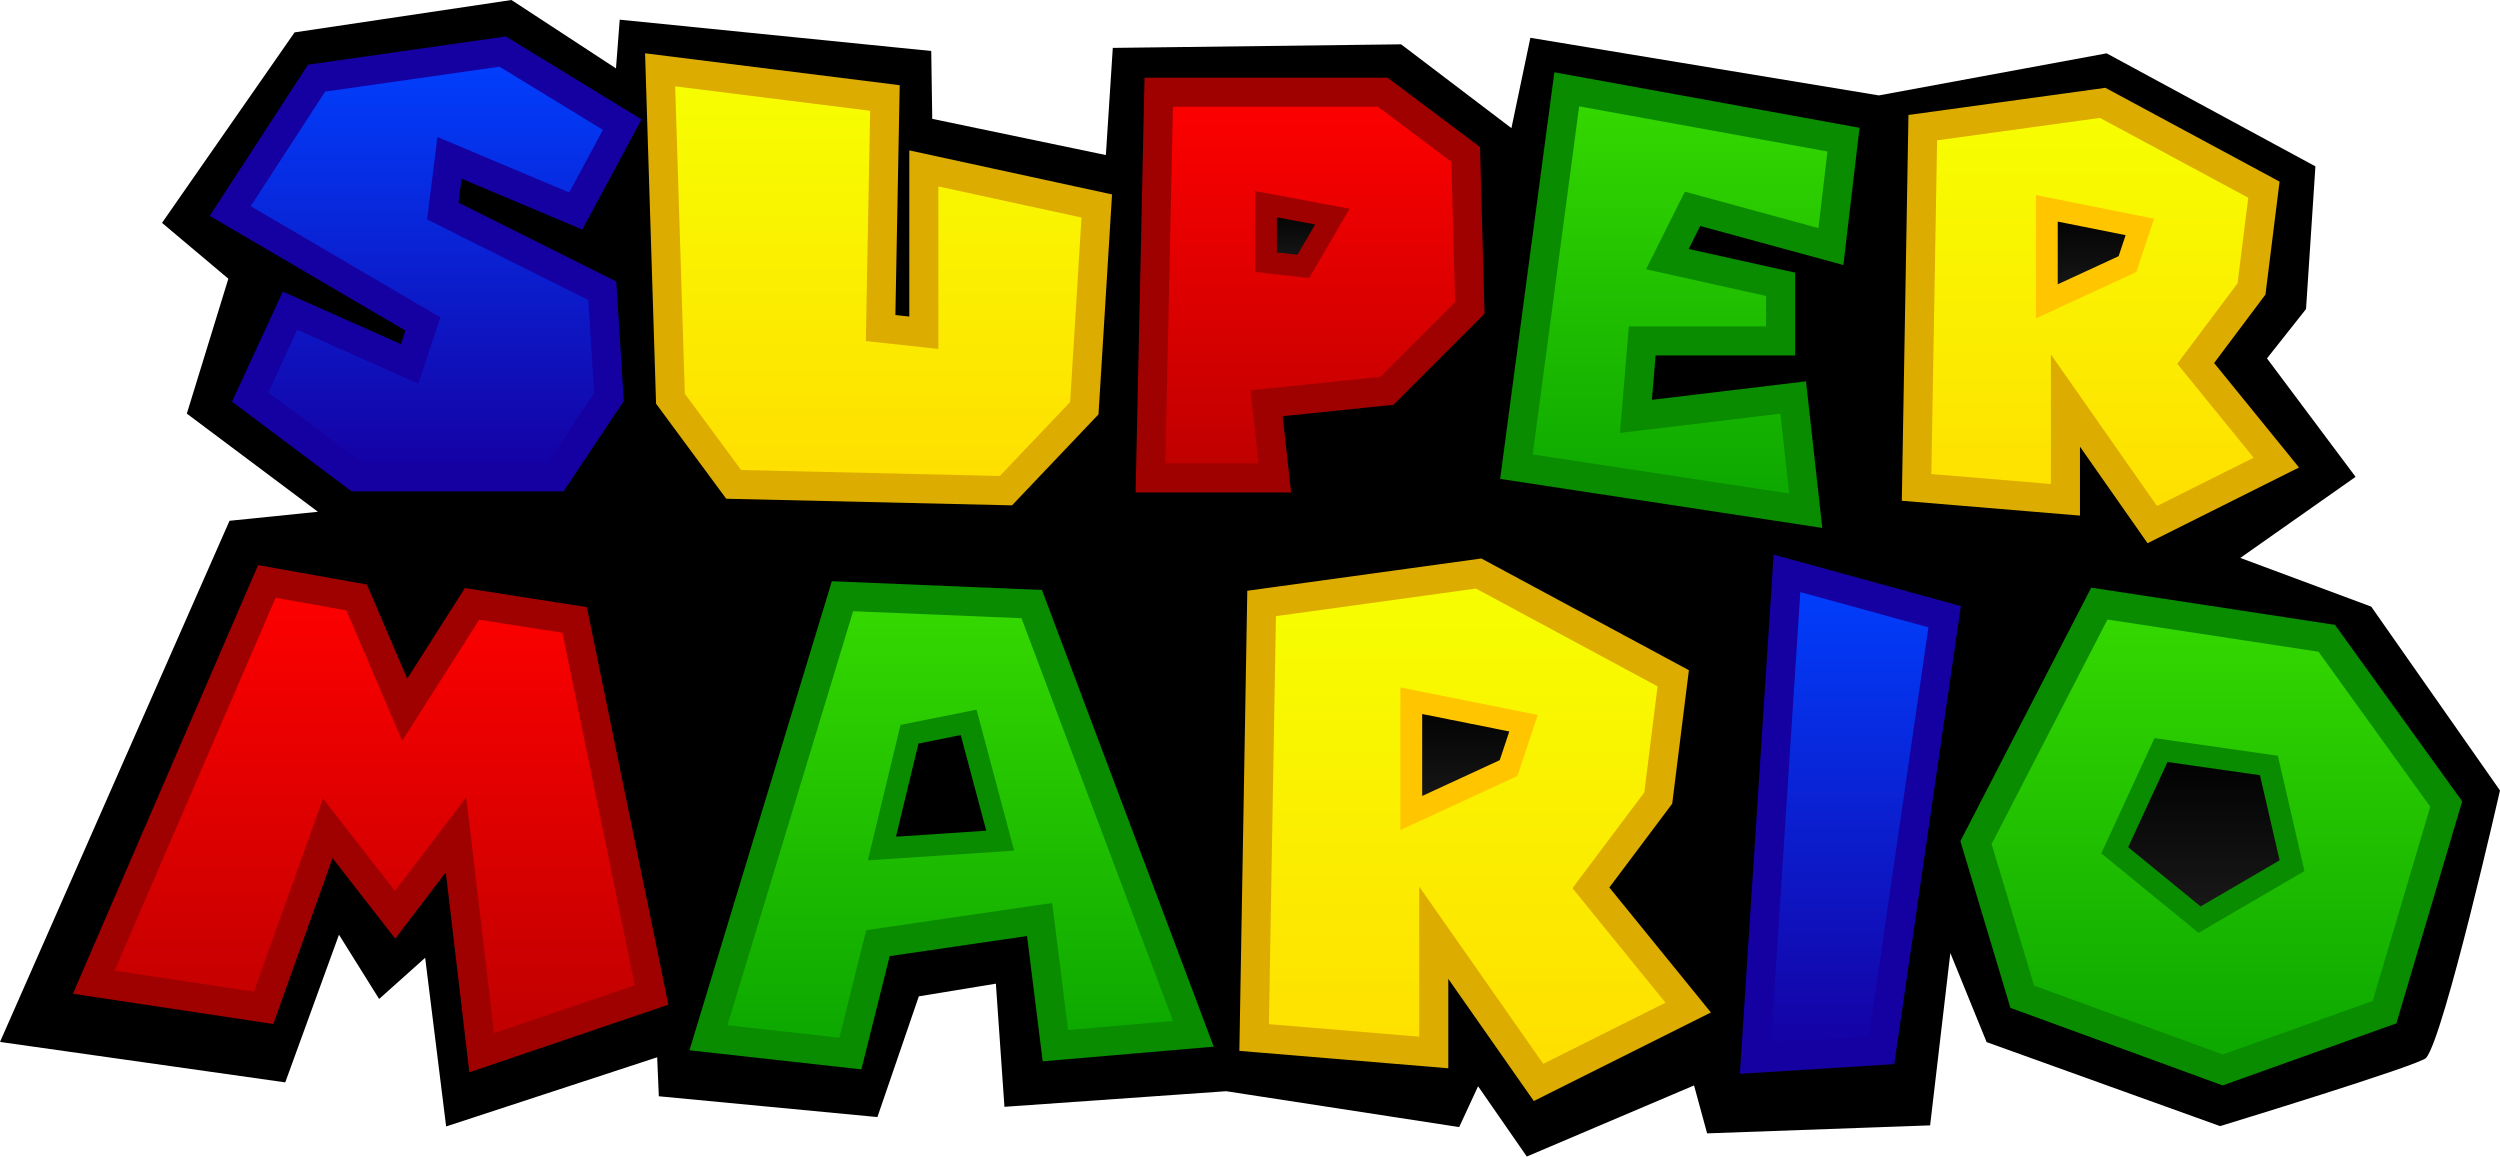 <svg version="1.1" xmlns="http://www.w3.org/2000/svg" xmlns:xlink="http://www.w3.org/1999/xlink" width="344.074" height="159.171" viewBox="0,0,344.074,159.171"><defs><linearGradient x1="299.175" y1="88.488" x2="299.175" y2="146.485" gradientUnits="userSpaceOnUse" id="color-1"><stop offset="0" stop-color="#36d900"/><stop offset="1" stop-color="#0ba600"/></linearGradient><linearGradient x1="126.623" y1="83.29" x2="126.623" y2="141.824" gradientUnits="userSpaceOnUse" id="color-2"><stop offset="0" stop-color="#0040ff"/><stop offset="1" stop-color="#1500a2"/></linearGradient><linearGradient x1="188.862" y1="85.805" x2="188.862" y2="143.728" gradientUnits="userSpaceOnUse" id="color-3"><stop offset="0" stop-color="#f6ff00"/><stop offset="1" stop-color="#ffde00"/></linearGradient><linearGradient x1="322.584" y1="155.103" x2="322.584" y2="221.843" gradientUnits="userSpaceOnUse" id="color-4"><stop offset="0" stop-color="#0040ff"/><stop offset="1" stop-color="#1500a2"/></linearGradient><linearGradient x1="119.252" y1="156.222" x2="119.252" y2="221.085" gradientUnits="userSpaceOnUse" id="color-5"><stop offset="0" stop-color="#ff0000"/><stop offset="1" stop-color="#be0000"/></linearGradient><linearGradient x1="248.275" y1="88.883" x2="248.275" y2="141.974" gradientUnits="userSpaceOnUse" id="color-6"><stop offset="0" stop-color="#ff0000"/><stop offset="1" stop-color="#be0000"/></linearGradient><linearGradient x1="246.767" y1="104.296" x2="246.767" y2="112.859" gradientUnits="userSpaceOnUse" id="color-7"><stop offset="0" stop-color="#000000"/><stop offset="1" stop-color="#1a1a1a"/></linearGradient><linearGradient x1="356.496" y1="90.35" x2="356.496" y2="148.398" gradientUnits="userSpaceOnUse" id="color-8"><stop offset="0" stop-color="#f6ff00"/><stop offset="1" stop-color="#ffde00"/></linearGradient><linearGradient x1="356.069" y1="104.862" x2="356.069" y2="117.667" gradientUnits="userSpaceOnUse" id="color-9"><stop offset="0" stop-color="#000000"/><stop offset="1" stop-color="#1a1a1a"/></linearGradient><linearGradient x1="198.835" y1="158.252" x2="198.835" y2="221.193" gradientUnits="userSpaceOnUse" id="color-10"><stop offset="0" stop-color="#36d900"/><stop offset="1" stop-color="#0ba600"/></linearGradient><linearGradient x1="270.438" y1="155.128" x2="270.438" y2="225.169" gradientUnits="userSpaceOnUse" id="color-11"><stop offset="0" stop-color="#f6ff00"/><stop offset="1" stop-color="#ffde00"/></linearGradient><linearGradient x1="269.923" y1="172.638" x2="269.923" y2="188.088" gradientUnits="userSpaceOnUse" id="color-12"><stop offset="0" stop-color="#000000"/><stop offset="1" stop-color="#1a1a1a"/></linearGradient><linearGradient x1="372.276" y1="159.268" x2="372.276" y2="223.453" gradientUnits="userSpaceOnUse" id="color-13"><stop offset="0" stop-color="#36d900"/><stop offset="1" stop-color="#0ba600"/></linearGradient><linearGradient x1="371.215" y1="179.425" x2="371.215" y2="202.765" gradientUnits="userSpaceOnUse" id="color-14"><stop offset="0" stop-color="#000000"/><stop offset="1" stop-color="#1a1a1a"/></linearGradient></defs><g transform="translate(-67.963,-76.195)"><g data-paper-data="{&quot;isPaintingLayer&quot;:true}" fill-rule="nonzero" stroke-linejoin="miter" stroke-miterlimit="10" stroke-dasharray="" stroke-dashoffset="0" style="mix-blend-mode: normal"><path d="M67.963,219.596l31.589,-71.726l12.166,-1.24l-18.042,-13.509l5.715,-18.567l-9.131,-7.686l18.248,-26.217l29.846,-4.456l14.385,9.413l0.516,-6.706l42.875,4.309l0.137,9.341l23.896,4.983l0.953,-14.749l39.679,-0.492l15.184,11.534l2.608,-12.431l47.963,7.928l31.347,-5.79l28.736,15.556l-1.292,19.637l-5.374,6.792l12.194,16.301l-15.866,11.159l18.021,6.705l17.72,25.303c0,0 -7.682,33.833 -10.163,36.801c-0.827,0.989 -28.362,9.391 -28.362,9.391l-32.13,-11.561l-4.993,-12.262l-2.783,23.722l-30.692,1.1l-1.799,-6.597l-23.019,9.784l-6.703,-9.673l-2.602,5.621l-32.069,-4.937l-30.517,2.148l-1.179,-16.948l-10.604,1.742l-5.701,16.617l-30.083,-2.863l-0.228,-5.366l-29.045,9.52l-2.886,-23.213l-6.336,5.667l-5.526,-8.844l-7.395,20.323z" fill="#000000" stroke="none" stroke-width="0" stroke-linecap="butt"/><path d="M276.669,140.425l6.925,-51.937l38.087,6.925l-1.731,14.716l-19.044,-5.194l-3.462,6.925l15.581,3.462v7.791h-19.044l-0.866,10.387l21.641,-2.597l1.731,15.581z" fill="url(#color-1)" stroke="#098c00" stroke-width="4" stroke-linecap="round"/><path d="M128.909,105.24l21.95,10.975l0.915,14.633l-7.317,10.975h-27.438l-14.633,-10.975l5.488,-11.89l16.463,7.317l1.829,-5.488l-26.523,-15.548l11.89,-18.292l25.608,-3.658l16.463,10.06l-6.402,11.89l-17.377,-7.317z" fill="url(#color-2)" stroke="#1500a2" stroke-width="4" stroke-linecap="round"/><path d="M158.815,85.805l30.94,3.877l-0.595,31.663l5.95,0.646v-22.617l23.8,5.17l-1.713,27.831l-10.79,11.352l-37.468,-0.866l-8.703,-11.789z" fill="url(#color-3)" stroke="#dcac00" stroke-width="4" stroke-linecap="round"/><path d="M309.562,221.843l4.341,-66.74l21.704,5.969l-8.682,59.686z" fill="url(#color-4)" stroke="#1500a2" stroke-width="4" stroke-linecap="round"/><path d="M80.863,211.377l23.827,-55.156l12.355,2.206l6.619,15.444l9.266,-14.561l14.12,2.206l10.59,51.626l-23.386,7.942l-3.53,-30.005l-8.384,11.031l-9.266,-11.914l-8.825,24.71z" fill="url(#color-5)" stroke="#9f0000" stroke-width="4" stroke-linecap="round"/><path d="M226.297,141.974l1.142,-53.091h30.827l11.417,8.563l0.571,21.122l-11.417,11.417l-16.555,1.713l1.142,10.276z" fill="url(#color-6)" stroke="#9f0000" stroke-width="4" stroke-linecap="round"/><path d="M247.338,112.859l-5.138,-0.571v-7.992l9.134,1.713z" fill="url(#color-7)" stroke="#9f0000" stroke-width="3" stroke-linecap="round"/><path d="M331.74,143.276l0.854,-49.511l24.756,-3.415l22.195,11.951l-1.707,13.658l-7.683,10.244l11.097,13.658l-17.073,8.536l-11.951,-17.073v13.658z" fill="url(#color-8)" stroke="#dcac00" stroke-width="4" stroke-linecap="round"/><path d="M349.667,117.667v-12.805l12.805,2.561l-1.707,5.122z" fill="url(#color-9)" stroke="#ffc600" stroke-width="3" stroke-linecap="round"/><path d="M165.465,219.023l18.448,-60.771l26.045,1.085l22.247,59.143l-18.991,1.628l-2.17,-17.363l-22.247,3.256l-3.798,15.193z" fill="url(#color-10)" stroke="#098c00" stroke-width="4" stroke-linecap="round"/><path d="M189.34,192.978l3.798,-15.735l8.139,-1.628l4.341,16.278z" fill="#000000" stroke="#098c00" stroke-width="3" stroke-linecap="round"/><path d="M240.568,218.989l1.03,-59.741l29.871,-4.12l26.781,14.42l-2.06,16.48l-9.27,12.36l13.39,16.48l-20.6,10.3l-14.42,-20.6v16.48z" fill="url(#color-11)" stroke="#dcac00" stroke-width="4" stroke-linecap="round"/><path d="M262.198,188.088v-15.45l15.45,3.09l-2.06,6.18z" fill="url(#color-12)" stroke="#ffc600" stroke-width="3" stroke-linecap="round"/><path d="M346.284,213.374l-6.365,-21.218l16.975,-32.888l31.297,4.774l16.444,22.81l-8.487,28.645l-22.279,7.957z" fill="url(#color-13)" stroke="#098c00" stroke-width="4" stroke-linecap="round"/><path d="M370.684,202.765l-11.67,-9.548l6.365,-13.792l14.853,2.122l3.183,13.792z" fill="url(#color-14)" stroke="#098c00" stroke-width="3" stroke-linecap="round"/></g></g></svg>